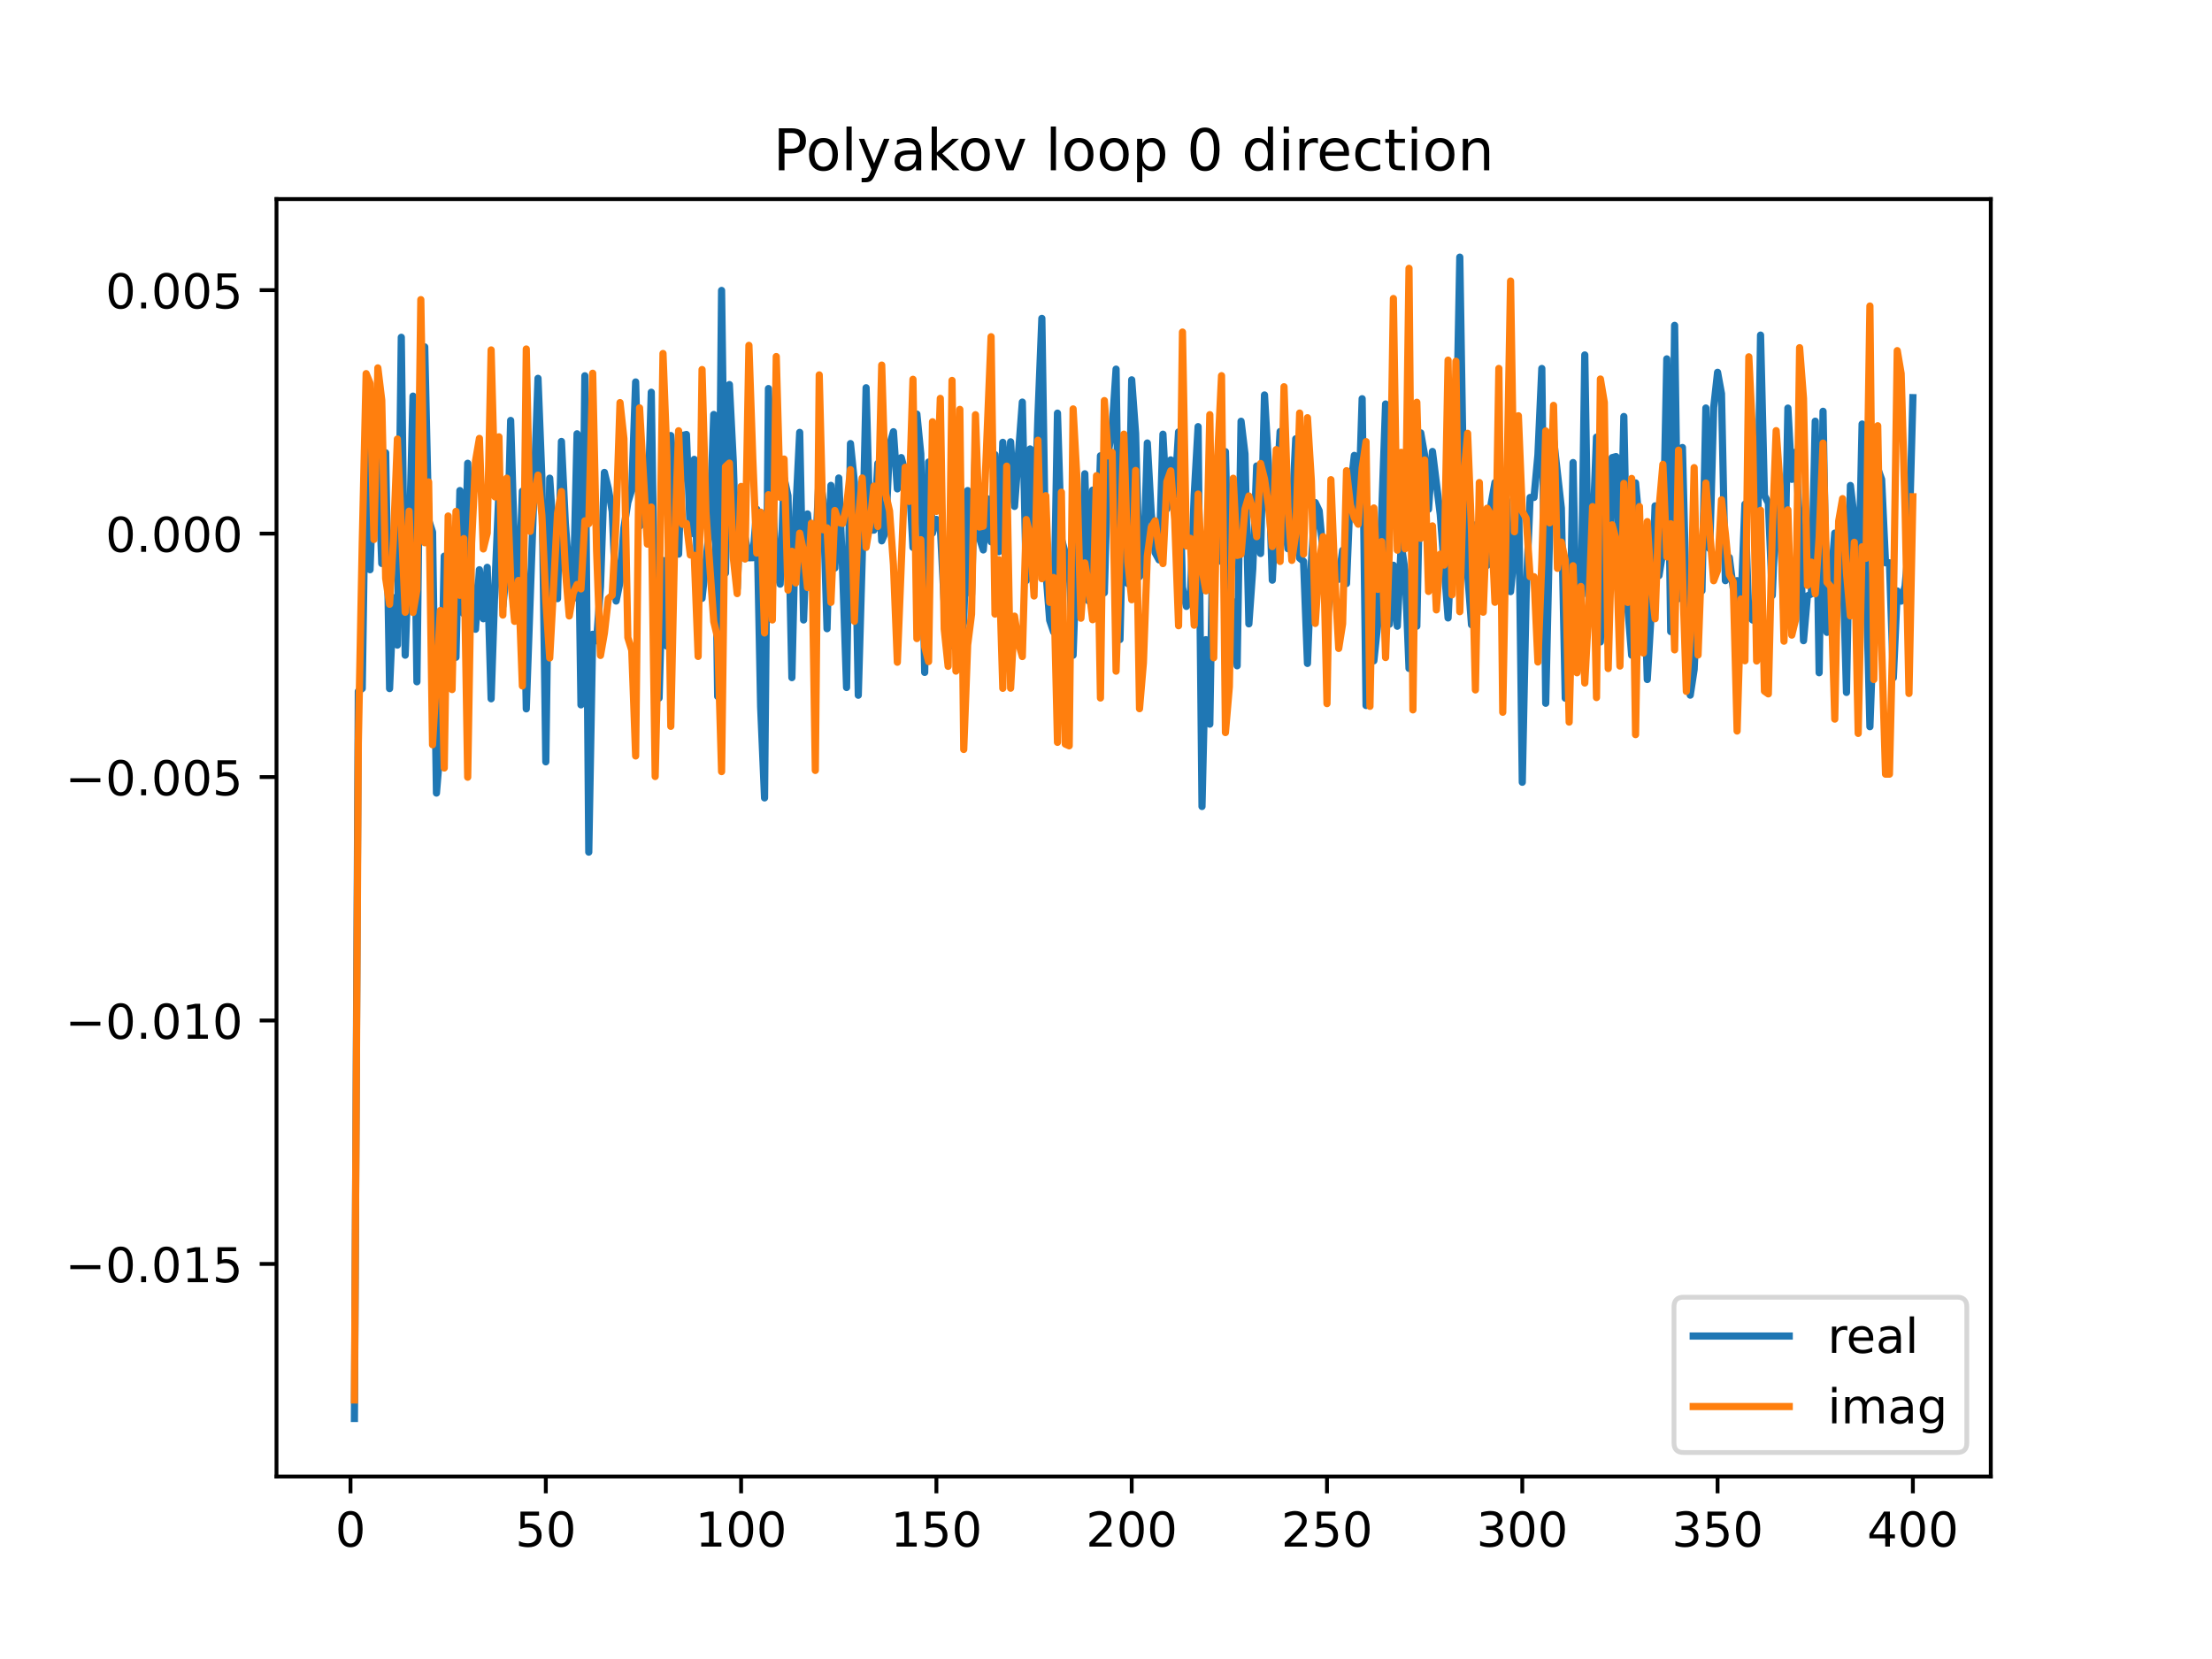 <?xml version="1.0" encoding="utf-8" standalone="no"?>
<!DOCTYPE svg PUBLIC "-//W3C//DTD SVG 1.1//EN"
  "http://www.w3.org/Graphics/SVG/1.1/DTD/svg11.dtd">
<!-- Created with matplotlib (https://matplotlib.org/) -->
<svg height="345.6pt" version="1.1" viewBox="0 0 460.8 345.6" width="460.8pt" xmlns="http://www.w3.org/2000/svg" xmlns:xlink="http://www.w3.org/1999/xlink">
 <defs>
  <style type="text/css">
*{stroke-linecap:butt;stroke-linejoin:round;}
  </style>
 </defs>
 <g id="figure_1">
  <g id="patch_1">
   <path d="M 0 345.6 
L 460.8 345.6 
L 460.8 0 
L 0 0 
z
" style="fill:#ffffff;"/>
  </g>
  <g id="axes_1">
   <g id="patch_2">
    <path d="M 57.6 307.584 
L 414.72 307.584 
L 414.72 41.472 
L 57.6 41.472 
z
" style="fill:#ffffff;"/>
   </g>
   <g id="matplotlib.axis_1">
    <g id="xtick_1">
     <g id="line2d_1">
      <defs>
       <path d="M 0 0 
L 0 3.5 
" id="m79cad451d3" style="stroke:#000000;stroke-width:0.8;"/>
      </defs>
      <g>
       <use style="stroke:#000000;stroke-width:0.8;" x="73.019" xlink:href="#m79cad451d3" y="307.584"/>
      </g>
     </g>
     <g id="text_1">
      <!-- 0 -->
      <defs>
       <path d="M 31.781 66.406 
Q 24.172 66.406 20.328 58.906 
Q 16.5 51.422 16.5 36.375 
Q 16.5 21.391 20.328 13.891 
Q 24.172 6.391 31.781 6.391 
Q 39.453 6.391 43.281 13.891 
Q 47.125 21.391 47.125 36.375 
Q 47.125 51.422 43.281 58.906 
Q 39.453 66.406 31.781 66.406 
z
M 31.781 74.219 
Q 44.047 74.219 50.516 64.516 
Q 56.984 54.828 56.984 36.375 
Q 56.984 17.969 50.516 8.266 
Q 44.047 -1.422 31.781 -1.422 
Q 19.531 -1.422 13.062 8.266 
Q 6.594 17.969 6.594 36.375 
Q 6.594 54.828 13.062 64.516 
Q 19.531 74.219 31.781 74.219 
z
" id="DejaVuSans-48"/>
      </defs>
      <g transform="translate(69.838 322.182)scale(0.1 -0.1)">
       <use xlink:href="#DejaVuSans-48"/>
      </g>
     </g>
    </g>
    <g id="xtick_2">
     <g id="line2d_2">
      <g>
       <use style="stroke:#000000;stroke-width:0.8;" x="113.703" xlink:href="#m79cad451d3" y="307.584"/>
      </g>
     </g>
     <g id="text_2">
      <!-- 50 -->
      <defs>
       <path d="M 10.797 72.906 
L 49.516 72.906 
L 49.516 64.594 
L 19.828 64.594 
L 19.828 46.734 
Q 21.969 47.469 24.109 47.828 
Q 26.266 48.188 28.422 48.188 
Q 40.625 48.188 47.75 41.5 
Q 54.891 34.812 54.891 23.391 
Q 54.891 11.625 47.562 5.094 
Q 40.234 -1.422 26.906 -1.422 
Q 22.312 -1.422 17.547 -0.641 
Q 12.797 0.141 7.719 1.703 
L 7.719 11.625 
Q 12.109 9.234 16.797 8.062 
Q 21.484 6.891 26.703 6.891 
Q 35.156 6.891 40.078 11.328 
Q 45.016 15.766 45.016 23.391 
Q 45.016 31 40.078 35.438 
Q 35.156 39.891 26.703 39.891 
Q 22.75 39.891 18.812 39.016 
Q 14.891 38.141 10.797 36.281 
z
" id="DejaVuSans-53"/>
      </defs>
      <g transform="translate(107.34 322.182)scale(0.1 -0.1)">
       <use xlink:href="#DejaVuSans-53"/>
       <use x="63.623" xlink:href="#DejaVuSans-48"/>
      </g>
     </g>
    </g>
    <g id="xtick_3">
     <g id="line2d_3">
      <g>
       <use style="stroke:#000000;stroke-width:0.8;" x="154.386" xlink:href="#m79cad451d3" y="307.584"/>
      </g>
     </g>
     <g id="text_3">
      <!-- 100 -->
      <defs>
       <path d="M 12.406 8.297 
L 28.516 8.297 
L 28.516 63.922 
L 10.984 60.406 
L 10.984 69.391 
L 28.422 72.906 
L 38.281 72.906 
L 38.281 8.297 
L 54.391 8.297 
L 54.391 0 
L 12.406 0 
z
" id="DejaVuSans-49"/>
      </defs>
      <g transform="translate(144.842 322.182)scale(0.1 -0.1)">
       <use xlink:href="#DejaVuSans-49"/>
       <use x="63.623" xlink:href="#DejaVuSans-48"/>
       <use x="127.246" xlink:href="#DejaVuSans-48"/>
      </g>
     </g>
    </g>
    <g id="xtick_4">
     <g id="line2d_4">
      <g>
       <use style="stroke:#000000;stroke-width:0.8;" x="195.07" xlink:href="#m79cad451d3" y="307.584"/>
      </g>
     </g>
     <g id="text_4">
      <!-- 150 -->
      <g transform="translate(185.526 322.182)scale(0.1 -0.1)">
       <use xlink:href="#DejaVuSans-49"/>
       <use x="63.623" xlink:href="#DejaVuSans-53"/>
       <use x="127.246" xlink:href="#DejaVuSans-48"/>
      </g>
     </g>
    </g>
    <g id="xtick_5">
     <g id="line2d_5">
      <g>
       <use style="stroke:#000000;stroke-width:0.8;" x="235.753" xlink:href="#m79cad451d3" y="307.584"/>
      </g>
     </g>
     <g id="text_5">
      <!-- 200 -->
      <defs>
       <path d="M 19.188 8.297 
L 53.609 8.297 
L 53.609 0 
L 7.328 0 
L 7.328 8.297 
Q 12.938 14.109 22.625 23.891 
Q 32.328 33.688 34.812 36.531 
Q 39.547 41.844 41.422 45.531 
Q 43.312 49.219 43.312 52.781 
Q 43.312 58.594 39.234 62.25 
Q 35.156 65.922 28.609 65.922 
Q 23.969 65.922 18.812 64.312 
Q 13.672 62.703 7.812 59.422 
L 7.812 69.391 
Q 13.766 71.781 18.938 73 
Q 24.125 74.219 28.422 74.219 
Q 39.75 74.219 46.484 68.547 
Q 53.219 62.891 53.219 53.422 
Q 53.219 48.922 51.531 44.891 
Q 49.859 40.875 45.406 35.406 
Q 44.188 33.984 37.641 27.219 
Q 31.109 20.453 19.188 8.297 
z
" id="DejaVuSans-50"/>
      </defs>
      <g transform="translate(226.209 322.182)scale(0.1 -0.1)">
       <use xlink:href="#DejaVuSans-50"/>
       <use x="63.623" xlink:href="#DejaVuSans-48"/>
       <use x="127.246" xlink:href="#DejaVuSans-48"/>
      </g>
     </g>
    </g>
    <g id="xtick_6">
     <g id="line2d_6">
      <g>
       <use style="stroke:#000000;stroke-width:0.8;" x="276.437" xlink:href="#m79cad451d3" y="307.584"/>
      </g>
     </g>
     <g id="text_6">
      <!-- 250 -->
      <g transform="translate(266.893 322.182)scale(0.1 -0.1)">
       <use xlink:href="#DejaVuSans-50"/>
       <use x="63.623" xlink:href="#DejaVuSans-53"/>
       <use x="127.246" xlink:href="#DejaVuSans-48"/>
      </g>
     </g>
    </g>
    <g id="xtick_7">
     <g id="line2d_7">
      <g>
       <use style="stroke:#000000;stroke-width:0.8;" x="317.12" xlink:href="#m79cad451d3" y="307.584"/>
      </g>
     </g>
     <g id="text_7">
      <!-- 300 -->
      <defs>
       <path d="M 40.578 39.312 
Q 47.656 37.797 51.625 33 
Q 55.609 28.219 55.609 21.188 
Q 55.609 10.406 48.188 4.484 
Q 40.766 -1.422 27.094 -1.422 
Q 22.516 -1.422 17.656 -0.516 
Q 12.797 0.391 7.625 2.203 
L 7.625 11.719 
Q 11.719 9.328 16.594 8.109 
Q 21.484 6.891 26.812 6.891 
Q 36.078 6.891 40.938 10.547 
Q 45.797 14.203 45.797 21.188 
Q 45.797 27.641 41.281 31.266 
Q 36.766 34.906 28.719 34.906 
L 20.219 34.906 
L 20.219 43.016 
L 29.109 43.016 
Q 36.375 43.016 40.234 45.922 
Q 44.094 48.828 44.094 54.297 
Q 44.094 59.906 40.109 62.906 
Q 36.141 65.922 28.719 65.922 
Q 24.656 65.922 20.016 65.031 
Q 15.375 64.156 9.812 62.312 
L 9.812 71.094 
Q 15.438 72.656 20.344 73.438 
Q 25.25 74.219 29.594 74.219 
Q 40.828 74.219 47.359 69.109 
Q 53.906 64.016 53.906 55.328 
Q 53.906 49.266 50.438 45.094 
Q 46.969 40.922 40.578 39.312 
z
" id="DejaVuSans-51"/>
      </defs>
      <g transform="translate(307.576 322.182)scale(0.1 -0.1)">
       <use xlink:href="#DejaVuSans-51"/>
       <use x="63.623" xlink:href="#DejaVuSans-48"/>
       <use x="127.246" xlink:href="#DejaVuSans-48"/>
      </g>
     </g>
    </g>
    <g id="xtick_8">
     <g id="line2d_8">
      <g>
       <use style="stroke:#000000;stroke-width:0.8;" x="357.804" xlink:href="#m79cad451d3" y="307.584"/>
      </g>
     </g>
     <g id="text_8">
      <!-- 350 -->
      <g transform="translate(348.26 322.182)scale(0.1 -0.1)">
       <use xlink:href="#DejaVuSans-51"/>
       <use x="63.623" xlink:href="#DejaVuSans-53"/>
       <use x="127.246" xlink:href="#DejaVuSans-48"/>
      </g>
     </g>
    </g>
    <g id="xtick_9">
     <g id="line2d_9">
      <g>
       <use style="stroke:#000000;stroke-width:0.8;" x="398.487" xlink:href="#m79cad451d3" y="307.584"/>
      </g>
     </g>
     <g id="text_9">
      <!-- 400 -->
      <defs>
       <path d="M 37.797 64.312 
L 12.891 25.391 
L 37.797 25.391 
z
M 35.203 72.906 
L 47.609 72.906 
L 47.609 25.391 
L 58.016 25.391 
L 58.016 17.188 
L 47.609 17.188 
L 47.609 0 
L 37.797 0 
L 37.797 17.188 
L 4.891 17.188 
L 4.891 26.703 
z
" id="DejaVuSans-52"/>
      </defs>
      <g transform="translate(388.944 322.182)scale(0.1 -0.1)">
       <use xlink:href="#DejaVuSans-52"/>
       <use x="63.623" xlink:href="#DejaVuSans-48"/>
       <use x="127.246" xlink:href="#DejaVuSans-48"/>
      </g>
     </g>
    </g>
   </g>
   <g id="matplotlib.axis_2">
    <g id="ytick_1">
     <g id="line2d_10">
      <defs>
       <path d="M 0 0 
L -3.5 0 
" id="m14b8fd64b6" style="stroke:#000000;stroke-width:0.8;"/>
      </defs>
      <g>
       <use style="stroke:#000000;stroke-width:0.8;" x="57.6" xlink:href="#m14b8fd64b6" y="263.306"/>
      </g>
     </g>
     <g id="text_10">
      <!-- −0.015 -->
      <defs>
       <path d="M 10.594 35.5 
L 73.188 35.5 
L 73.188 27.203 
L 10.594 27.203 
z
" id="DejaVuSans-8722"/>
       <path d="M 10.688 12.406 
L 21 12.406 
L 21 0 
L 10.688 0 
z
" id="DejaVuSans-46"/>
      </defs>
      <g transform="translate(13.592 267.105)scale(0.1 -0.1)">
       <use xlink:href="#DejaVuSans-8722"/>
       <use x="83.789" xlink:href="#DejaVuSans-48"/>
       <use x="147.412" xlink:href="#DejaVuSans-46"/>
       <use x="179.199" xlink:href="#DejaVuSans-48"/>
       <use x="242.822" xlink:href="#DejaVuSans-49"/>
       <use x="306.445" xlink:href="#DejaVuSans-53"/>
      </g>
     </g>
    </g>
    <g id="ytick_2">
     <g id="line2d_11">
      <g>
       <use style="stroke:#000000;stroke-width:0.8;" x="57.6" xlink:href="#m14b8fd64b6" y="212.59"/>
      </g>
     </g>
     <g id="text_11">
      <!-- −0.010 -->
      <g transform="translate(13.592 216.39)scale(0.1 -0.1)">
       <use xlink:href="#DejaVuSans-8722"/>
       <use x="83.789" xlink:href="#DejaVuSans-48"/>
       <use x="147.412" xlink:href="#DejaVuSans-46"/>
       <use x="179.199" xlink:href="#DejaVuSans-48"/>
       <use x="242.822" xlink:href="#DejaVuSans-49"/>
       <use x="306.445" xlink:href="#DejaVuSans-48"/>
      </g>
     </g>
    </g>
    <g id="ytick_3">
     <g id="line2d_12">
      <g>
       <use style="stroke:#000000;stroke-width:0.8;" x="57.6" xlink:href="#m14b8fd64b6" y="161.874"/>
      </g>
     </g>
     <g id="text_12">
      <!-- −0.005 -->
      <g transform="translate(13.592 165.674)scale(0.1 -0.1)">
       <use xlink:href="#DejaVuSans-8722"/>
       <use x="83.789" xlink:href="#DejaVuSans-48"/>
       <use x="147.412" xlink:href="#DejaVuSans-46"/>
       <use x="179.199" xlink:href="#DejaVuSans-48"/>
       <use x="242.822" xlink:href="#DejaVuSans-48"/>
       <use x="306.445" xlink:href="#DejaVuSans-53"/>
      </g>
     </g>
    </g>
    <g id="ytick_4">
     <g id="line2d_13">
      <g>
       <use style="stroke:#000000;stroke-width:0.8;" x="57.6" xlink:href="#m14b8fd64b6" y="111.159"/>
      </g>
     </g>
     <g id="text_13">
      <!-- 0.000 -->
      <g transform="translate(21.972 114.958)scale(0.1 -0.1)">
       <use xlink:href="#DejaVuSans-48"/>
       <use x="63.623" xlink:href="#DejaVuSans-46"/>
       <use x="95.41" xlink:href="#DejaVuSans-48"/>
       <use x="159.033" xlink:href="#DejaVuSans-48"/>
       <use x="222.656" xlink:href="#DejaVuSans-48"/>
      </g>
     </g>
    </g>
    <g id="ytick_5">
     <g id="line2d_14">
      <g>
       <use style="stroke:#000000;stroke-width:0.8;" x="57.6" xlink:href="#m14b8fd64b6" y="60.443"/>
      </g>
     </g>
     <g id="text_14">
      <!-- 0.005 -->
      <g transform="translate(21.972 64.242)scale(0.1 -0.1)">
       <use xlink:href="#DejaVuSans-48"/>
       <use x="63.623" xlink:href="#DejaVuSans-46"/>
       <use x="95.41" xlink:href="#DejaVuSans-48"/>
       <use x="159.033" xlink:href="#DejaVuSans-48"/>
       <use x="222.656" xlink:href="#DejaVuSans-53"/>
      </g>
     </g>
    </g>
   </g>
   <g id="line2d_15">
    <path clip-path="url(#p9b9da5aa5a)" d="M 73.833 295.488 
L 74.646 144.005 
L 75.46 143.43 
L 76.274 88.993 
L 77.087 118.682 
L 77.901 95.896 
L 78.715 94.664 
L 79.528 117.382 
L 80.342 94.32 
L 81.156 143.445 
L 81.969 124.507 
L 82.783 134.386 
L 83.597 70.265 
L 84.41 136.488 
L 85.224 113.953 
L 86.038 82.517 
L 86.851 142.028 
L 87.665 73.291 
L 88.479 72.263 
L 89.292 108.3 
L 90.106 110.831 
L 90.92 165.213 
L 91.733 155.433 
L 92.547 115.855 
L 93.361 121.346 
L 94.174 129.783 
L 94.988 136.921 
L 95.802 102.192 
L 96.616 127.855 
L 97.429 96.51 
L 98.243 125.129 
L 99.057 131.085 
L 99.87 118.687 
L 100.684 128.899 
L 101.498 118.182 
L 102.311 145.566 
L 103.125 121.496 
L 103.939 102.347 
L 104.752 126.298 
L 105.566 118.289 
L 106.38 87.586 
L 107.193 114.574 
L 108.007 124.334 
L 108.821 102.313 
L 109.634 147.67 
L 112.075 78.815 
L 112.889 99.66 
L 113.703 158.7 
L 114.516 99.613 
L 116.144 124.703 
L 116.957 91.96 
L 117.771 108.97 
L 118.585 119.725 
L 119.398 124.709 
L 120.212 90.365 
L 121.026 146.838 
L 121.839 78.279 
L 122.653 177.512 
L 123.467 132.126 
L 124.28 133.485 
L 125.094 122.214 
L 125.908 98.414 
L 126.721 101.788 
L 127.535 106.555 
L 128.349 125.206 
L 129.162 121.234 
L 129.976 109.943 
L 130.79 104.675 
L 131.603 102.005 
L 132.417 79.568 
L 133.231 109.628 
L 134.044 108.79 
L 134.858 109.654 
L 135.672 81.712 
L 136.485 135.739 
L 137.299 145.413 
L 138.113 116.76 
L 138.926 134.599 
L 139.74 90.729 
L 140.554 99.759 
L 141.367 115.433 
L 142.181 90.713 
L 142.995 90.511 
L 143.808 111.278 
L 144.622 95.694 
L 145.436 124.82 
L 146.249 124.658 
L 147.877 109.279 
L 148.69 86.344 
L 149.504 145.079 
L 150.318 60.504 
L 151.131 119.39 
L 151.945 80.112 
L 152.759 96.183 
L 153.572 122.623 
L 154.386 102.744 
L 155.2 111.901 
L 156.013 116.197 
L 156.827 116.18 
L 157.641 106.088 
L 158.454 147.177 
L 159.268 166.218 
L 160.082 80.944 
L 160.895 103.118 
L 161.709 118.929 
L 162.523 121.688 
L 163.336 99.58 
L 164.15 103.264 
L 164.964 141.163 
L 165.777 106.534 
L 166.591 90.071 
L 167.405 129.155 
L 168.219 107.059 
L 169.032 116.474 
L 169.846 115.747 
L 170.66 98.573 
L 171.473 104.16 
L 172.287 130.97 
L 173.101 101.119 
L 173.914 118.333 
L 174.728 99.58 
L 175.542 119.088 
L 176.355 143.219 
L 177.169 92.403 
L 177.983 100.437 
L 178.796 144.827 
L 179.61 116.446 
L 180.424 80.774 
L 181.237 110.415 
L 182.051 110.43 
L 182.865 96.545 
L 183.678 112.668 
L 184.492 110.728 
L 185.306 92.795 
L 186.119 89.935 
L 186.933 101.841 
L 187.747 95.324 
L 188.56 98.432 
L 189.374 99.535 
L 190.188 114.039 
L 191.001 86.258 
L 191.815 94.56 
L 192.629 140.075 
L 193.442 96.25 
L 194.256 111.06 
L 195.07 108.206 
L 195.883 109.737 
L 196.697 125.649 
L 197.511 113.606 
L 198.324 134.553 
L 199.138 123.618 
L 199.952 133.784 
L 200.765 129.54 
L 201.579 102.193 
L 202.393 123.858 
L 203.206 92.486 
L 204.02 111.996 
L 204.834 114.56 
L 205.647 103.883 
L 206.461 112.867 
L 207.275 94.702 
L 208.088 114.917 
L 208.902 92.147 
L 209.716 105.73 
L 210.529 92.038 
L 211.343 105.493 
L 212.97 83.764 
L 213.784 120.951 
L 214.598 93.526 
L 215.411 111.247 
L 216.225 86.578 
L 217.039 66.323 
L 217.852 118.806 
L 218.666 129.21 
L 219.48 131.636 
L 220.293 86.063 
L 221.107 112.218 
L 222.734 118.252 
L 223.548 136.499 
L 224.362 112.864 
L 225.175 124.982 
L 225.989 98.694 
L 226.803 125.189 
L 227.616 102.109 
L 228.43 121.137 
L 229.244 94.945 
L 230.057 123.479 
L 230.871 94.367 
L 231.685 89.244 
L 232.498 76.897 
L 233.312 133.22 
L 234.126 98.355 
L 234.939 121.564 
L 235.753 79.123 
L 236.567 90.299 
L 237.381 120.129 
L 238.194 118.945 
L 239.008 92.283 
L 239.822 106.926 
L 240.635 115.129 
L 241.449 116.635 
L 242.263 90.451 
L 243.076 106.02 
L 243.89 95.805 
L 244.704 103.097 
L 245.517 89.976 
L 246.331 122.341 
L 247.145 126.325 
L 247.958 124.992 
L 248.772 103.169 
L 249.586 88.877 
L 250.399 168.008 
L 251.213 133.255 
L 252.027 150.856 
L 252.84 100.422 
L 253.654 100.328 
L 254.468 116.996 
L 255.281 94.09 
L 256.095 126.569 
L 256.909 125.354 
L 257.722 138.694 
L 258.536 87.753 
L 259.35 94.561 
L 260.163 129.966 
L 260.977 118.477 
L 261.791 97.067 
L 262.604 115.304 
L 263.418 82.275 
L 264.232 96.601 
L 265.045 120.864 
L 265.859 103.644 
L 266.673 89.891 
L 267.486 106.91 
L 268.3 114.309 
L 269.114 107.763 
L 269.927 91.411 
L 270.741 116.277 
L 271.555 116.942 
L 272.368 138.203 
L 273.182 117.2 
L 273.996 104.692 
L 274.809 106.404 
L 275.623 115.265 
L 276.437 129.659 
L 277.25 122.069 
L 278.064 118.005 
L 278.878 120.678 
L 279.691 114.642 
L 280.505 121.566 
L 281.319 101.954 
L 282.132 94.867 
L 282.946 108.298 
L 283.76 83.059 
L 284.573 146.967 
L 285.387 109.377 
L 286.201 137.651 
L 287.014 129.96 
L 288.642 84.158 
L 289.455 130.027 
L 290.269 117.752 
L 291.083 130.45 
L 291.896 113.392 
L 292.71 119.035 
L 293.524 139.245 
L 294.337 121.806 
L 295.151 130.448 
L 295.965 90.175 
L 296.778 94.844 
L 297.592 106.088 
L 298.406 94.05 
L 300.033 107.208 
L 301.66 128.729 
L 303.288 96.096 
L 304.101 53.568 
L 304.915 104.065 
L 305.729 119.383 
L 306.543 130.147 
L 307.356 109.343 
L 308.17 119.527 
L 308.984 115.96 
L 309.797 117.779 
L 310.611 105.083 
L 311.425 100.517 
L 312.238 104.616 
L 313.052 126.476 
L 313.866 104.136 
L 314.679 123.248 
L 315.493 114.834 
L 316.307 99.922 
L 317.12 162.958 
L 317.934 123.575 
L 318.748 103.629 
L 319.561 103.629 
L 320.375 94.771 
L 321.189 76.759 
L 322.002 146.504 
L 322.816 110.63 
L 323.63 91.374 
L 325.257 105.856 
L 326.071 145.44 
L 326.884 140.575 
L 327.698 96.356 
L 328.512 137.864 
L 329.325 130.103 
L 330.139 73.94 
L 330.953 124.115 
L 331.766 111.787 
L 332.58 91.065 
L 333.394 133.736 
L 334.207 107.727 
L 335.021 128.817 
L 335.835 95.336 
L 336.648 95.115 
L 337.462 122.208 
L 338.276 86.764 
L 339.089 126.544 
L 339.903 136.487 
L 340.717 100.598 
L 341.53 109.476 
L 342.344 113.576 
L 343.158 141.556 
L 343.971 127.731 
L 344.785 105.384 
L 345.599 119.902 
L 346.412 114.854 
L 347.226 74.76 
L 348.04 131.569 
L 348.853 67.778 
L 349.667 124.713 
L 350.481 93.223 
L 351.294 125.996 
L 352.108 144.81 
L 352.922 139.473 
L 353.735 121.239 
L 354.549 123.076 
L 355.363 84.997 
L 356.176 114.321 
L 356.99 84.899 
L 357.804 77.553 
L 358.617 82.015 
L 359.431 120.964 
L 360.245 116.131 
L 361.058 122.491 
L 361.872 120.963 
L 362.686 125.781 
L 363.499 105.03 
L 364.313 128.371 
L 365.127 129.172 
L 365.94 123.994 
L 366.754 69.808 
L 367.568 103.232 
L 368.381 104.785 
L 369.195 124.049 
L 370.009 104.954 
L 370.822 108.065 
L 371.636 128.171 
L 372.45 85.013 
L 373.263 99.85 
L 374.077 94.182 
L 374.891 109.2 
L 375.704 133.465 
L 376.518 124.143 
L 377.332 123.721 
L 378.146 87.739 
L 378.959 140.144 
L 379.773 85.677 
L 380.587 131.731 
L 382.214 111.055 
L 383.028 116.686 
L 383.841 115.465 
L 384.655 144.246 
L 385.469 101.134 
L 386.282 108.001 
L 387.096 124.938 
L 387.91 88.333 
L 389.537 151.385 
L 390.351 129.177 
L 391.164 97.573 
L 391.978 99.875 
L 392.792 117.238 
L 393.605 117.238 
L 394.419 141.193 
L 395.233 123.108 
L 396.046 125.229 
L 396.86 122.088 
L 397.674 113.007 
L 398.487 82.839 
L 398.487 82.839 
" style="fill:none;stroke:#1f77b4;stroke-linecap:square;stroke-width:1.5;"/>
   </g>
   <g id="line2d_16">
    <path clip-path="url(#p9b9da5aa5a)" d="M 73.833 291.635 
L 74.646 154.784 
L 75.46 113.216 
L 76.274 77.832 
L 77.087 79.838 
L 77.901 112.385 
L 78.715 76.639 
L 79.528 83.377 
L 80.342 120.48 
L 81.156 125.884 
L 81.969 112.34 
L 82.783 91.463 
L 84.41 127.549 
L 85.224 106.479 
L 86.038 127.593 
L 86.851 122.881 
L 87.665 62.421 
L 88.479 113.068 
L 89.292 100.395 
L 90.106 155.151 
L 91.733 127.174 
L 92.547 159.985 
L 93.361 107.495 
L 94.174 143.649 
L 94.988 106.527 
L 95.802 124.018 
L 96.616 112.197 
L 97.429 161.906 
L 98.243 113.19 
L 99.057 96.046 
L 99.87 91.328 
L 100.684 114.356 
L 101.498 111.045 
L 102.311 72.896 
L 103.125 103.52 
L 103.939 90.998 
L 104.752 128.132 
L 105.566 99.612 
L 106.38 120.508 
L 107.193 129.436 
L 108.007 120.922 
L 108.821 142.894 
L 109.634 72.703 
L 110.448 110.698 
L 111.262 103.406 
L 112.075 98.974 
L 112.889 107.359 
L 113.703 125.059 
L 114.516 137.069 
L 116.144 106.915 
L 116.957 102.393 
L 117.771 118.583 
L 118.585 128.314 
L 119.398 123.532 
L 120.212 121.763 
L 121.026 122.682 
L 121.839 108.497 
L 122.653 109.094 
L 123.467 77.753 
L 124.28 114.736 
L 125.094 136.538 
L 125.908 131.881 
L 126.721 124.695 
L 127.535 123.991 
L 128.349 108.407 
L 129.162 83.868 
L 129.976 91.405 
L 130.79 132.817 
L 131.603 135.456 
L 132.417 157.481 
L 133.231 84.967 
L 134.858 113.351 
L 135.672 105.62 
L 136.485 161.76 
L 137.299 126.859 
L 138.113 73.639 
L 138.926 94.95 
L 139.74 151.309 
L 140.554 112.595 
L 141.367 89.736 
L 142.181 109.233 
L 142.995 109.046 
L 143.808 115.617 
L 144.622 115.681 
L 145.436 136.745 
L 146.249 76.985 
L 147.063 106.698 
L 148.69 129.486 
L 149.504 132.903 
L 150.318 160.741 
L 151.131 97.213 
L 151.945 96.469 
L 152.759 116.171 
L 153.572 123.66 
L 154.386 101.336 
L 155.2 116.456 
L 156.013 71.944 
L 156.827 95.74 
L 157.641 115.219 
L 158.454 106.687 
L 159.268 131.86 
L 160.082 103.053 
L 160.895 129.148 
L 161.709 74.272 
L 162.523 103.618 
L 163.336 95.629 
L 164.15 122.931 
L 164.964 114.842 
L 165.777 121.445 
L 166.591 111.068 
L 167.405 114.869 
L 168.219 122.406 
L 169.032 108.996 
L 169.846 160.494 
L 170.66 78.098 
L 171.473 110.363 
L 172.287 109.963 
L 173.101 125.484 
L 173.914 106.346 
L 174.728 108.846 
L 175.542 109.042 
L 176.355 105.483 
L 177.169 97.843 
L 177.983 129.428 
L 178.796 108.583 
L 179.61 99.574 
L 180.424 114.031 
L 181.237 109.078 
L 182.051 101.265 
L 182.865 109.677 
L 183.678 76.054 
L 184.492 102.856 
L 185.306 106.431 
L 186.119 117.626 
L 186.933 137.956 
L 188.56 97.337 
L 189.374 104.46 
L 190.188 79.014 
L 191.001 133.026 
L 191.815 112.424 
L 192.629 134.75 
L 193.442 137.818 
L 194.256 87.861 
L 195.07 106.527 
L 195.883 82.992 
L 196.697 131.03 
L 197.511 138.806 
L 198.324 79.247 
L 199.138 139.807 
L 199.952 85.283 
L 200.765 156.131 
L 201.579 134.369 
L 202.393 127.951 
L 203.206 86.399 
L 204.02 109.794 
L 204.834 109.607 
L 206.461 70.145 
L 207.275 127.928 
L 208.088 116.601 
L 208.902 143.389 
L 209.716 97.106 
L 210.529 143.362 
L 211.343 128.356 
L 212.157 133.864 
L 212.97 136.773 
L 213.784 108.229 
L 214.598 111.589 
L 215.411 124.16 
L 216.225 91.711 
L 217.039 120.558 
L 217.852 103.261 
L 218.666 125.487 
L 219.48 120.304 
L 220.293 154.645 
L 221.107 102.529 
L 221.921 155.003 
L 222.734 155.367 
L 223.548 85.187 
L 224.362 99.985 
L 225.175 128.788 
L 225.989 117.263 
L 226.803 122.359 
L 227.616 129.101 
L 228.43 99.088 
L 229.244 145.408 
L 230.057 83.449 
L 230.871 94.98 
L 231.685 94.242 
L 232.498 139.818 
L 234.126 90.44 
L 234.939 117.016 
L 235.753 124.939 
L 236.567 98.008 
L 237.381 147.636 
L 238.194 138.061 
L 239.008 115.827 
L 239.822 109.864 
L 240.635 108.492 
L 241.449 114.135 
L 242.263 117.409 
L 243.076 100.347 
L 243.89 98.081 
L 244.704 108.177 
L 245.517 130.354 
L 246.331 69.172 
L 247.145 113.747 
L 247.958 112.137 
L 248.772 130.244 
L 249.586 102.92 
L 250.399 118.631 
L 251.213 123.094 
L 252.027 86.379 
L 252.84 137.023 
L 253.654 95.177 
L 254.468 78.263 
L 255.281 152.603 
L 256.095 143.04 
L 256.909 99.632 
L 257.722 115.71 
L 258.536 115.444 
L 259.35 106.057 
L 260.163 103.325 
L 260.977 106.102 
L 261.791 111.804 
L 262.604 96.555 
L 263.418 99.752 
L 264.232 105.259 
L 265.045 113.862 
L 265.859 93.665 
L 266.673 116.961 
L 267.486 80.564 
L 268.3 105.696 
L 269.114 116.738 
L 269.927 111.195 
L 270.741 86.045 
L 271.555 115.433 
L 272.368 87.014 
L 273.182 100.177 
L 273.996 129.872 
L 274.809 117.411 
L 275.623 111.784 
L 276.437 146.58 
L 277.25 99.928 
L 278.064 120.226 
L 278.878 135.082 
L 279.691 129.941 
L 280.505 98.053 
L 281.319 105.19 
L 282.132 107.875 
L 282.946 109.204 
L 283.76 97.51 
L 284.573 92 
L 285.387 147.143 
L 286.201 105.82 
L 287.014 122.776 
L 287.828 112.826 
L 288.642 136.981 
L 289.455 113.762 
L 290.269 62.187 
L 291.083 114.609 
L 291.896 94.23 
L 292.71 114.332 
L 293.524 55.898 
L 294.337 147.879 
L 295.151 83.803 
L 295.965 112.147 
L 296.778 95.821 
L 297.592 123.205 
L 298.406 109.551 
L 299.219 127.052 
L 300.033 115.44 
L 300.847 117.717 
L 301.66 75.026 
L 302.474 123.924 
L 303.288 75.25 
L 304.101 127.43 
L 304.915 99.537 
L 305.729 90.264 
L 306.543 110.661 
L 307.356 143.722 
L 308.17 100.521 
L 308.984 127.531 
L 309.797 105.874 
L 310.611 107.259 
L 311.425 125.469 
L 312.238 76.753 
L 313.052 148.377 
L 314.679 58.544 
L 315.493 110.78 
L 316.307 86.611 
L 317.12 106.517 
L 317.934 108.004 
L 318.748 120.139 
L 319.561 120.139 
L 320.375 137.907 
L 321.189 117.182 
L 322.002 89.77 
L 322.816 108.927 
L 323.63 84.451 
L 324.443 118.393 
L 325.257 112.923 
L 326.071 116.727 
L 326.884 150.426 
L 327.698 117.855 
L 328.512 140.151 
L 329.325 122.174 
L 330.139 142.285 
L 330.953 127.2 
L 331.766 105.534 
L 332.58 145.319 
L 333.394 78.956 
L 334.207 83.819 
L 335.021 139.272 
L 335.835 109.329 
L 336.648 112.3 
L 337.462 138.753 
L 338.276 100.708 
L 339.089 125.499 
L 339.903 99.664 
L 340.717 153.037 
L 341.53 105.523 
L 342.344 136.047 
L 343.158 108.66 
L 343.971 121.654 
L 344.785 128.898 
L 345.599 105.988 
L 346.412 96.728 
L 347.226 116.009 
L 348.04 109.105 
L 348.853 135.377 
L 349.667 93.777 
L 351.294 144.032 
L 352.108 132.168 
L 352.922 97.415 
L 353.735 136.455 
L 354.549 114.39 
L 355.363 100.627 
L 356.99 120.976 
L 357.804 118.808 
L 358.617 104.112 
L 359.431 111.19 
L 360.245 119.713 
L 361.058 121.188 
L 361.872 152.284 
L 362.686 124.773 
L 363.499 137.653 
L 364.313 74.329 
L 365.127 91.084 
L 365.94 137.702 
L 366.754 106.301 
L 367.568 143.98 
L 368.381 144.553 
L 369.195 110.834 
L 370.009 89.711 
L 370.822 101.151 
L 371.636 133.57 
L 372.45 106.213 
L 373.263 132.305 
L 374.077 128.971 
L 374.891 72.43 
L 375.704 83.018 
L 376.518 121.952 
L 377.332 117.097 
L 378.146 123.704 
L 378.959 111.922 
L 379.773 92.31 
L 380.587 121.3 
L 381.4 122.224 
L 382.214 149.8 
L 383.028 108.565 
L 383.841 103.881 
L 384.655 119.382 
L 385.469 128.304 
L 386.282 112.966 
L 387.096 152.779 
L 387.91 113.901 
L 388.723 116.312 
L 389.537 63.747 
L 390.351 141.559 
L 391.164 88.694 
L 391.978 134.462 
L 392.792 161.271 
L 393.605 161.271 
L 394.419 127.438 
L 395.233 73.045 
L 396.046 77.827 
L 396.86 105.962 
L 397.674 144.461 
L 398.487 103.479 
L 398.487 103.479 
" style="fill:none;stroke:#ff7f0e;stroke-linecap:square;stroke-width:1.5;"/>
   </g>
   <g id="patch_3">
    <path d="M 57.6 307.584 
L 57.6 41.472 
" style="fill:none;stroke:#000000;stroke-linecap:square;stroke-linejoin:miter;stroke-width:0.8;"/>
   </g>
   <g id="patch_4">
    <path d="M 414.72 307.584 
L 414.72 41.472 
" style="fill:none;stroke:#000000;stroke-linecap:square;stroke-linejoin:miter;stroke-width:0.8;"/>
   </g>
   <g id="patch_5">
    <path d="M 57.6 307.584 
L 414.72 307.584 
" style="fill:none;stroke:#000000;stroke-linecap:square;stroke-linejoin:miter;stroke-width:0.8;"/>
   </g>
   <g id="patch_6">
    <path d="M 57.6 41.472 
L 414.72 41.472 
" style="fill:none;stroke:#000000;stroke-linecap:square;stroke-linejoin:miter;stroke-width:0.8;"/>
   </g>
   <g id="text_15">
    <!-- Polyakov loop 0 direction -->
    <defs>
     <path d="M 19.672 64.797 
L 19.672 37.406 
L 32.078 37.406 
Q 38.969 37.406 42.719 40.969 
Q 46.484 44.531 46.484 51.125 
Q 46.484 57.672 42.719 61.234 
Q 38.969 64.797 32.078 64.797 
z
M 9.812 72.906 
L 32.078 72.906 
Q 44.344 72.906 50.609 67.359 
Q 56.891 61.812 56.891 51.125 
Q 56.891 40.328 50.609 34.812 
Q 44.344 29.297 32.078 29.297 
L 19.672 29.297 
L 19.672 0 
L 9.812 0 
z
" id="DejaVuSans-80"/>
     <path d="M 30.609 48.391 
Q 23.391 48.391 19.188 42.75 
Q 14.984 37.109 14.984 27.297 
Q 14.984 17.484 19.156 11.844 
Q 23.344 6.203 30.609 6.203 
Q 37.797 6.203 41.984 11.859 
Q 46.188 17.531 46.188 27.297 
Q 46.188 37.016 41.984 42.703 
Q 37.797 48.391 30.609 48.391 
z
M 30.609 56 
Q 42.328 56 49.016 48.375 
Q 55.719 40.766 55.719 27.297 
Q 55.719 13.875 49.016 6.219 
Q 42.328 -1.422 30.609 -1.422 
Q 18.844 -1.422 12.172 6.219 
Q 5.516 13.875 5.516 27.297 
Q 5.516 40.766 12.172 48.375 
Q 18.844 56 30.609 56 
z
" id="DejaVuSans-111"/>
     <path d="M 9.422 75.984 
L 18.406 75.984 
L 18.406 0 
L 9.422 0 
z
" id="DejaVuSans-108"/>
     <path d="M 32.172 -5.078 
Q 28.375 -14.844 24.75 -17.812 
Q 21.141 -20.797 15.094 -20.797 
L 7.906 -20.797 
L 7.906 -13.281 
L 13.188 -13.281 
Q 16.891 -13.281 18.938 -11.516 
Q 21 -9.766 23.484 -3.219 
L 25.094 0.875 
L 2.984 54.688 
L 12.5 54.688 
L 29.594 11.922 
L 46.688 54.688 
L 56.203 54.688 
z
" id="DejaVuSans-121"/>
     <path d="M 34.281 27.484 
Q 23.391 27.484 19.188 25 
Q 14.984 22.516 14.984 16.5 
Q 14.984 11.719 18.141 8.906 
Q 21.297 6.109 26.703 6.109 
Q 34.188 6.109 38.703 11.406 
Q 43.219 16.703 43.219 25.484 
L 43.219 27.484 
z
M 52.203 31.203 
L 52.203 0 
L 43.219 0 
L 43.219 8.297 
Q 40.141 3.328 35.547 0.953 
Q 30.953 -1.422 24.312 -1.422 
Q 15.922 -1.422 10.953 3.297 
Q 6 8.016 6 15.922 
Q 6 25.141 12.172 29.828 
Q 18.359 34.516 30.609 34.516 
L 43.219 34.516 
L 43.219 35.406 
Q 43.219 41.609 39.141 45 
Q 35.062 48.391 27.688 48.391 
Q 23 48.391 18.547 47.266 
Q 14.109 46.141 10.016 43.891 
L 10.016 52.203 
Q 14.938 54.109 19.578 55.047 
Q 24.219 56 28.609 56 
Q 40.484 56 46.344 49.844 
Q 52.203 43.703 52.203 31.203 
z
" id="DejaVuSans-97"/>
     <path d="M 9.078 75.984 
L 18.109 75.984 
L 18.109 31.109 
L 44.922 54.688 
L 56.391 54.688 
L 27.391 29.109 
L 57.625 0 
L 45.906 0 
L 18.109 26.703 
L 18.109 0 
L 9.078 0 
z
" id="DejaVuSans-107"/>
     <path d="M 2.984 54.688 
L 12.5 54.688 
L 29.594 8.797 
L 46.688 54.688 
L 56.203 54.688 
L 35.688 0 
L 23.484 0 
z
" id="DejaVuSans-118"/>
     <path id="DejaVuSans-32"/>
     <path d="M 18.109 8.203 
L 18.109 -20.797 
L 9.078 -20.797 
L 9.078 54.688 
L 18.109 54.688 
L 18.109 46.391 
Q 20.953 51.266 25.266 53.625 
Q 29.594 56 35.594 56 
Q 45.562 56 51.781 48.094 
Q 58.016 40.188 58.016 27.297 
Q 58.016 14.406 51.781 6.484 
Q 45.562 -1.422 35.594 -1.422 
Q 29.594 -1.422 25.266 0.953 
Q 20.953 3.328 18.109 8.203 
z
M 48.688 27.297 
Q 48.688 37.203 44.609 42.844 
Q 40.531 48.484 33.406 48.484 
Q 26.266 48.484 22.188 42.844 
Q 18.109 37.203 18.109 27.297 
Q 18.109 17.391 22.188 11.75 
Q 26.266 6.109 33.406 6.109 
Q 40.531 6.109 44.609 11.75 
Q 48.688 17.391 48.688 27.297 
z
" id="DejaVuSans-112"/>
     <path d="M 45.406 46.391 
L 45.406 75.984 
L 54.391 75.984 
L 54.391 0 
L 45.406 0 
L 45.406 8.203 
Q 42.578 3.328 38.25 0.953 
Q 33.938 -1.422 27.875 -1.422 
Q 17.969 -1.422 11.734 6.484 
Q 5.516 14.406 5.516 27.297 
Q 5.516 40.188 11.734 48.094 
Q 17.969 56 27.875 56 
Q 33.938 56 38.25 53.625 
Q 42.578 51.266 45.406 46.391 
z
M 14.797 27.297 
Q 14.797 17.391 18.875 11.75 
Q 22.953 6.109 30.078 6.109 
Q 37.203 6.109 41.297 11.75 
Q 45.406 17.391 45.406 27.297 
Q 45.406 37.203 41.297 42.844 
Q 37.203 48.484 30.078 48.484 
Q 22.953 48.484 18.875 42.844 
Q 14.797 37.203 14.797 27.297 
z
" id="DejaVuSans-100"/>
     <path d="M 9.422 54.688 
L 18.406 54.688 
L 18.406 0 
L 9.422 0 
z
M 9.422 75.984 
L 18.406 75.984 
L 18.406 64.594 
L 9.422 64.594 
z
" id="DejaVuSans-105"/>
     <path d="M 41.109 46.297 
Q 39.594 47.172 37.812 47.578 
Q 36.031 48 33.891 48 
Q 26.266 48 22.188 43.047 
Q 18.109 38.094 18.109 28.812 
L 18.109 0 
L 9.078 0 
L 9.078 54.688 
L 18.109 54.688 
L 18.109 46.188 
Q 20.953 51.172 25.484 53.578 
Q 30.031 56 36.531 56 
Q 37.453 56 38.578 55.875 
Q 39.703 55.766 41.062 55.516 
z
" id="DejaVuSans-114"/>
     <path d="M 56.203 29.594 
L 56.203 25.203 
L 14.891 25.203 
Q 15.484 15.922 20.484 11.062 
Q 25.484 6.203 34.422 6.203 
Q 39.594 6.203 44.453 7.469 
Q 49.312 8.734 54.109 11.281 
L 54.109 2.781 
Q 49.266 0.734 44.188 -0.344 
Q 39.109 -1.422 33.891 -1.422 
Q 20.797 -1.422 13.156 6.188 
Q 5.516 13.812 5.516 26.812 
Q 5.516 40.234 12.766 48.109 
Q 20.016 56 32.328 56 
Q 43.359 56 49.781 48.891 
Q 56.203 41.797 56.203 29.594 
z
M 47.219 32.234 
Q 47.125 39.594 43.094 43.984 
Q 39.062 48.391 32.422 48.391 
Q 24.906 48.391 20.391 44.141 
Q 15.875 39.891 15.188 32.172 
z
" id="DejaVuSans-101"/>
     <path d="M 48.781 52.594 
L 48.781 44.188 
Q 44.969 46.297 41.141 47.344 
Q 37.312 48.391 33.406 48.391 
Q 24.656 48.391 19.812 42.844 
Q 14.984 37.312 14.984 27.297 
Q 14.984 17.281 19.812 11.734 
Q 24.656 6.203 33.406 6.203 
Q 37.312 6.203 41.141 7.25 
Q 44.969 8.297 48.781 10.406 
L 48.781 2.094 
Q 45.016 0.344 40.984 -0.531 
Q 36.969 -1.422 32.422 -1.422 
Q 20.062 -1.422 12.781 6.344 
Q 5.516 14.109 5.516 27.297 
Q 5.516 40.672 12.859 48.328 
Q 20.219 56 33.016 56 
Q 37.156 56 41.109 55.141 
Q 45.062 54.297 48.781 52.594 
z
" id="DejaVuSans-99"/>
     <path d="M 18.312 70.219 
L 18.312 54.688 
L 36.812 54.688 
L 36.812 47.703 
L 18.312 47.703 
L 18.312 18.016 
Q 18.312 11.328 20.141 9.422 
Q 21.969 7.516 27.594 7.516 
L 36.812 7.516 
L 36.812 0 
L 27.594 0 
Q 17.188 0 13.234 3.875 
Q 9.281 7.766 9.281 18.016 
L 9.281 47.703 
L 2.688 47.703 
L 2.688 54.688 
L 9.281 54.688 
L 9.281 70.219 
z
" id="DejaVuSans-116"/>
     <path d="M 54.891 33.016 
L 54.891 0 
L 45.906 0 
L 45.906 32.719 
Q 45.906 40.484 42.875 44.328 
Q 39.844 48.188 33.797 48.188 
Q 26.516 48.188 22.312 43.547 
Q 18.109 38.922 18.109 30.906 
L 18.109 0 
L 9.078 0 
L 9.078 54.688 
L 18.109 54.688 
L 18.109 46.188 
Q 21.344 51.125 25.703 53.562 
Q 30.078 56 35.797 56 
Q 45.219 56 50.047 50.172 
Q 54.891 44.344 54.891 33.016 
z
" id="DejaVuSans-110"/>
    </defs>
    <g transform="translate(161.066 35.472)scale(0.12 -0.12)">
     <use xlink:href="#DejaVuSans-80"/>
     <use x="56.678" xlink:href="#DejaVuSans-111"/>
     <use x="117.859" xlink:href="#DejaVuSans-108"/>
     <use x="145.643" xlink:href="#DejaVuSans-121"/>
     <use x="204.822" xlink:href="#DejaVuSans-97"/>
     <use x="266.102" xlink:href="#DejaVuSans-107"/>
     <use x="320.387" xlink:href="#DejaVuSans-111"/>
     <use x="381.568" xlink:href="#DejaVuSans-118"/>
     <use x="440.748" xlink:href="#DejaVuSans-32"/>
     <use x="472.535" xlink:href="#DejaVuSans-108"/>
     <use x="500.318" xlink:href="#DejaVuSans-111"/>
     <use x="561.5" xlink:href="#DejaVuSans-111"/>
     <use x="622.682" xlink:href="#DejaVuSans-112"/>
     <use x="686.158" xlink:href="#DejaVuSans-32"/>
     <use x="717.945" xlink:href="#DejaVuSans-48"/>
     <use x="781.568" xlink:href="#DejaVuSans-32"/>
     <use x="813.355" xlink:href="#DejaVuSans-100"/>
     <use x="876.832" xlink:href="#DejaVuSans-105"/>
     <use x="904.615" xlink:href="#DejaVuSans-114"/>
     <use x="943.479" xlink:href="#DejaVuSans-101"/>
     <use x="1005.002" xlink:href="#DejaVuSans-99"/>
     <use x="1059.982" xlink:href="#DejaVuSans-116"/>
     <use x="1099.191" xlink:href="#DejaVuSans-105"/>
     <use x="1126.975" xlink:href="#DejaVuSans-111"/>
     <use x="1188.156" xlink:href="#DejaVuSans-110"/>
    </g>
   </g>
   <g id="legend_1">
    <g id="patch_7">
     <path d="M 350.725 302.584 
L 407.72 302.584 
Q 409.72 302.584 409.72 300.584 
L 409.72 272.228 
Q 409.72 270.228 407.72 270.228 
L 350.725 270.228 
Q 348.725 270.228 348.725 272.228 
L 348.725 300.584 
Q 348.725 302.584 350.725 302.584 
z
" style="fill:#ffffff;opacity:0.8;stroke:#cccccc;stroke-linejoin:miter;"/>
    </g>
    <g id="line2d_17">
     <path d="M 352.725 278.326 
L 372.725 278.326 
" style="fill:none;stroke:#1f77b4;stroke-linecap:square;stroke-width:1.5;"/>
    </g>
    <g id="line2d_18"/>
    <g id="text_16">
     <!-- real -->
     <g transform="translate(380.725 281.826)scale(0.1 -0.1)">
      <use xlink:href="#DejaVuSans-114"/>
      <use x="38.863" xlink:href="#DejaVuSans-101"/>
      <use x="100.387" xlink:href="#DejaVuSans-97"/>
      <use x="161.666" xlink:href="#DejaVuSans-108"/>
     </g>
    </g>
    <g id="line2d_19">
     <path d="M 352.725 293.004 
L 372.725 293.004 
" style="fill:none;stroke:#ff7f0e;stroke-linecap:square;stroke-width:1.5;"/>
    </g>
    <g id="line2d_20"/>
    <g id="text_17">
     <!-- imag -->
     <defs>
      <path d="M 52 44.188 
Q 55.375 50.25 60.062 53.125 
Q 64.75 56 71.094 56 
Q 79.641 56 84.281 50.016 
Q 88.922 44.047 88.922 33.016 
L 88.922 0 
L 79.891 0 
L 79.891 32.719 
Q 79.891 40.578 77.094 44.375 
Q 74.312 48.188 68.609 48.188 
Q 61.625 48.188 57.562 43.547 
Q 53.516 38.922 53.516 30.906 
L 53.516 0 
L 44.484 0 
L 44.484 32.719 
Q 44.484 40.625 41.703 44.406 
Q 38.922 48.188 33.109 48.188 
Q 26.219 48.188 22.156 43.531 
Q 18.109 38.875 18.109 30.906 
L 18.109 0 
L 9.078 0 
L 9.078 54.688 
L 18.109 54.688 
L 18.109 46.188 
Q 21.188 51.219 25.484 53.609 
Q 29.781 56 35.688 56 
Q 41.656 56 45.828 52.969 
Q 50 49.953 52 44.188 
z
" id="DejaVuSans-109"/>
      <path d="M 45.406 27.984 
Q 45.406 37.75 41.375 43.109 
Q 37.359 48.484 30.078 48.484 
Q 22.859 48.484 18.828 43.109 
Q 14.797 37.75 14.797 27.984 
Q 14.797 18.266 18.828 12.891 
Q 22.859 7.516 30.078 7.516 
Q 37.359 7.516 41.375 12.891 
Q 45.406 18.266 45.406 27.984 
z
M 54.391 6.781 
Q 54.391 -7.172 48.188 -13.984 
Q 42 -20.797 29.203 -20.797 
Q 24.469 -20.797 20.266 -20.094 
Q 16.062 -19.391 12.109 -17.922 
L 12.109 -9.188 
Q 16.062 -11.328 19.922 -12.344 
Q 23.781 -13.375 27.781 -13.375 
Q 36.625 -13.375 41.016 -8.766 
Q 45.406 -4.156 45.406 5.172 
L 45.406 9.625 
Q 42.625 4.781 38.281 2.391 
Q 33.938 0 27.875 0 
Q 17.828 0 11.672 7.656 
Q 5.516 15.328 5.516 27.984 
Q 5.516 40.672 11.672 48.328 
Q 17.828 56 27.875 56 
Q 33.938 56 38.281 53.609 
Q 42.625 51.219 45.406 46.391 
L 45.406 54.688 
L 54.391 54.688 
z
" id="DejaVuSans-103"/>
     </defs>
     <g transform="translate(380.725 296.504)scale(0.1 -0.1)">
      <use xlink:href="#DejaVuSans-105"/>
      <use x="27.783" xlink:href="#DejaVuSans-109"/>
      <use x="125.195" xlink:href="#DejaVuSans-97"/>
      <use x="186.475" xlink:href="#DejaVuSans-103"/>
     </g>
    </g>
   </g>
  </g>
 </g>
 <defs>
  <clipPath id="p9b9da5aa5a">
   <rect height="266.112" width="357.12" x="57.6" y="41.472"/>
  </clipPath>
 </defs>
</svg>
